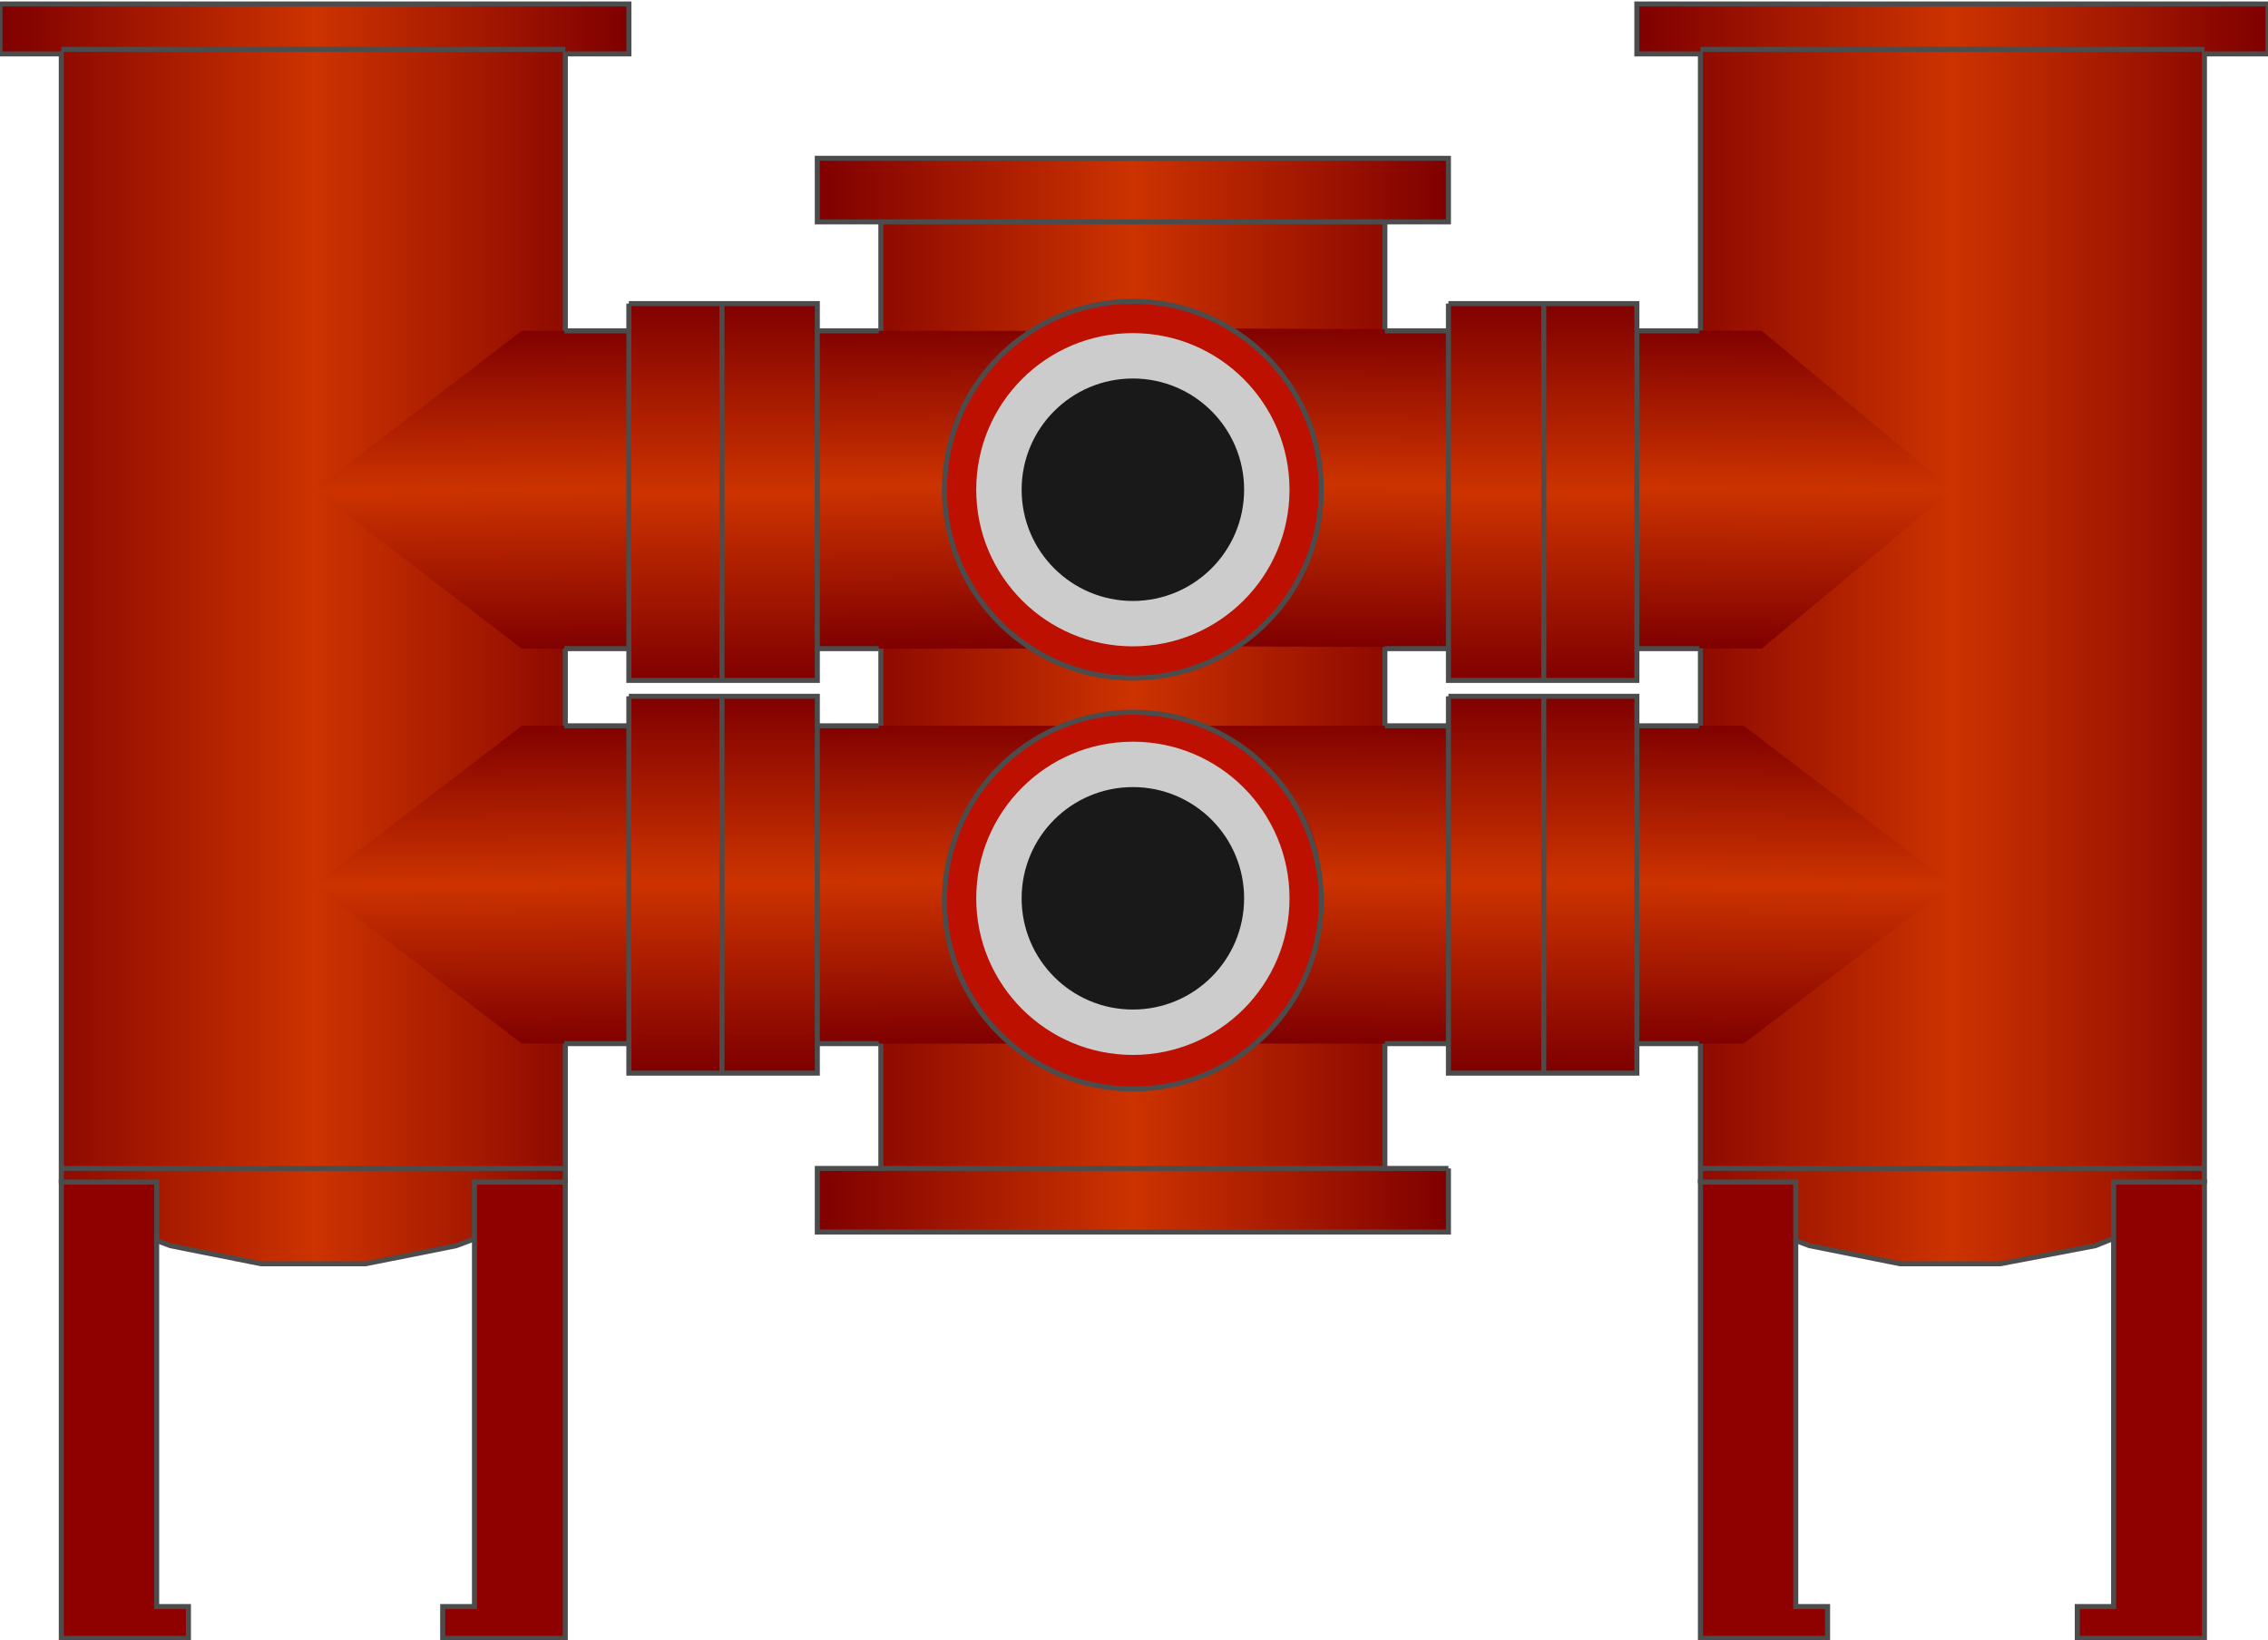 <!DOCTYPE svg PUBLIC "-//W3C//DTD SVG 1.1//EN" "http://www.w3.org/Graphics/SVG/1.1/DTD/svg11.dtd"><svg version="1.1" xmlns="http://www.w3.org/2000/svg" xmlns:xlink="http://www.w3.org/1999/xlink" width="112px" height="81px" viewBox="0 0 112.5 81.195" enable-background="new 0 0 112.5 81.195" xml:space="preserve">
<g id="Group_RightTank">
	<linearGradient id="SVGID_1_" gradientUnits="userSpaceOnUse" x1="81.193" y1="31.363" x2="112.5" y2="31.363">
		<stop offset="0" style="stop-color:#7F0000" />
		<stop offset="0.5" style="stop-color:#CC3300" />
		<stop offset="1" style="stop-color:#7F0000" />
	</linearGradient>
	<path fill="url(#SVGID_1_)" stroke="#4C4C4C" stroke-width="0.25" d="M99.212,62.613h-4.955l-4.505-0.9l-3.604-1.352l-1.802-1.802   V2.59h-3.153V0.113H112.5V2.59h-3.153v55.969l-2.026,1.802l-3.379,1.352L99.212,62.613z" />
	<path fill="none" stroke="#4C4C4C" stroke-width="0.25" d="M84.347,57.883h25" />
	<path fill="none" stroke="#4C4C4C" stroke-width="0.25" d="M84.347,2.365h25" />
</g>
<g id="Group_LeftTank">
	<linearGradient id="SVGID_2_" gradientUnits="userSpaceOnUse" x1="0" y1="31.363" x2="31.194" y2="31.363">
		<stop offset="0" style="stop-color:#7F0000" />
		<stop offset="0.5" style="stop-color:#CC3300" />
		<stop offset="1" style="stop-color:#7F0000" />
	</linearGradient>
	<path fill="url(#SVGID_2_)" stroke="#4C4C4C" stroke-width="0.25" d="M18.131,62.613h-5.18l-4.505-0.9l-3.604-1.352l-1.802-1.802   V2.59H0V0.113h31.194V2.59h-3.153v55.969l-1.802,1.802l-3.604,1.352L18.131,62.613z" />
	<path fill="none" stroke="#4C4C4C" stroke-width="0.25" d="M3.041,57.883h25" />
	<path fill="none" stroke="#4C4C4C" stroke-width="0.25" d="M3.041,2.365h25" />
</g>
<g id="Group_LeftLegs">
	<path fill="#8F0000" stroke="#4C4C4C" stroke-width="0.25" d="M3.041,58.559h4.73v21.059h1.576v1.576H7.771h-4.73V58.559z" />
	<path fill="#8F0000" stroke="#4C4C4C" stroke-width="0.25" d="M23.536,58.559h4.504v22.635h-4.504h-1.577v-1.576h1.577V58.559z" />
</g>
<g id="Group_RightLegs">
	<path fill="#8F0000" stroke="#4C4C4C" stroke-width="0.25" d="M84.347,58.559h4.729v21.059h1.577v1.576h-1.577h-4.729V58.559z" />
	<path fill="#8F0000" stroke="#4C4C4C" stroke-width="0.25" d="M104.842,58.559h4.505v22.635h-4.505h-1.801v-1.576h1.801V58.559z" />
</g>
<g id="Group_CenterPipe">
	<linearGradient id="SVGID_3_" gradientUnits="userSpaceOnUse" x1="40.541" y1="34.404" x2="71.847" y2="34.404">
		<stop offset="0" style="stop-color:#7F0000" />
		<stop offset="0.5" style="stop-color:#CC3300" />
		<stop offset="1" style="stop-color:#7F0000" />
	</linearGradient>
	<path fill="url(#SVGID_3_)" stroke="#4C4C4C" stroke-width="0.25" d="M71.847,57.883v3.153H40.541v-3.153h3.153V10.924h-3.153   V7.771h31.306v3.153h-3.153v46.959H71.847" />
	<path fill="none" stroke="#4C4C4C" stroke-width="0.25" d="M43.694,57.883h25" />
	<path fill="none" stroke="#4C4C4C" stroke-width="0.25" d="M43.694,10.924h25" />
</g>
<g id="Group_ConnectingPipes">
	<linearGradient id="SVGID_4_" gradientUnits="userSpaceOnUse" x1="33.345" y1="16.074" x2="33.495" y2="32.194">
		<stop offset="0" style="stop-color:#7F0000" />
		<stop offset="0.5" style="stop-color:#CC3300" />
		<stop offset="1" style="stop-color:#7F0000" />
	</linearGradient>
	<path fill="url(#SVGID_4_)" d="M51.171,16.329c0,0-4.324,2.477-4.324,7.893c0,5.508,4.325,7.874,4.325,7.874h-25.29l-10.285-7.883   l10.285-7.883H51.171z" />
	
		<linearGradient id="SVGID_5_" gradientUnits="userSpaceOnUse" x1="-11.898" y1="16.069" x2="-11.75" y2="32.083" gradientTransform="matrix(-1 0 0 1 67.172 0)">
		<stop offset="0" style="stop-color:#7F0000" />
		<stop offset="0.5" style="stop-color:#CC3300" />
		<stop offset="1" style="stop-color:#7F0000" />
	</linearGradient>
	<path fill="url(#SVGID_5_)" d="M87.387,16.329l9.46,7.883l-9.46,7.883l-26.171-0.113c0,0,4.325-2.365,4.325-7.874   c0-5.416-4.325-7.893-4.325-7.893L87.387,16.329z" />
	<linearGradient id="SVGID_6_" gradientUnits="userSpaceOnUse" x1="34.108" y1="35.663" x2="34.258" y2="51.773">
		<stop offset="0" style="stop-color:#7F0000" />
		<stop offset="0.5" style="stop-color:#CC3300" />
		<stop offset="1" style="stop-color:#7F0000" />
	</linearGradient>
	<path fill="url(#SVGID_6_)" d="M52.698,35.924c0,0-5.851,2.173-5.851,8.558c0,4.771,3.261,7.208,3.261,7.208H25.882l-10.285-7.884   l10.285-7.882H52.698z" />
	
		<linearGradient id="SVGID_7_" gradientUnits="userSpaceOnUse" x1="-11.189" y1="35.664" x2="-11.04" y2="51.774" gradientTransform="matrix(-1 0 0 1 67.172 0)">
		<stop offset="0" style="stop-color:#7F0000" />
		<stop offset="0.5" style="stop-color:#CC3300" />
		<stop offset="1" style="stop-color:#7F0000" />
	</linearGradient>
	<path fill="url(#SVGID_7_)" d="M86.492,35.924l10.354,7.882L86.492,51.69h-24.18c0,0,2.938-1.689,3.221-7.471   c0.281-5.74-5.736-8.295-5.736-8.295H86.492z" />
	<path fill="none" stroke="#4C4C4C" stroke-width="0.25" d="M43.589,32.095H27.995" />
	<path fill="none" stroke="#4C4C4C" stroke-width="0.25" d="M27.995,16.329h15.594" />
	<path fill="none" stroke="#4C4C4C" stroke-width="0.25" d="M43.589,51.69H27.995" />
	<path fill="none" stroke="#4C4C4C" stroke-width="0.25" d="M27.995,35.924h15.594" />
	<path fill="none" stroke="#4C4C4C" stroke-width="0.25" d="M84.287,51.69H68.693" />
	<path fill="none" stroke="#4C4C4C" stroke-width="0.25" d="M68.693,35.924h15.594" />
	<path fill="none" stroke="#4C4C4C" stroke-width="0.25" d="M84.287,32.095H68.693" />
	<path fill="none" stroke="#4C4C4C" stroke-width="0.25" d="M68.693,16.329h15.594" />
</g>
<g id="Group_Supporters">
	<linearGradient id="SVGID_8_" gradientUnits="userSpaceOnUse" x1="35.867" y1="34.383" x2="35.867" y2="52.984">
		<stop offset="0" style="stop-color:#7F0000" />
		<stop offset="0.5" style="stop-color:#CC3300" />
		<stop offset="1" style="stop-color:#7F0000" />
	</linearGradient>
	<path fill="url(#SVGID_8_)" stroke="#4C4C4C" stroke-width="0.25" d="M31.194,34.46h9.347v18.694h-9.347V34.46" />
	<path fill="none" stroke="#4C4C4C" stroke-width="0.25" d="M35.811,53.154V34.46" />
	<linearGradient id="SVGID_9_" gradientUnits="userSpaceOnUse" x1="76.519" y1="14.889" x2="76.519" y2="33.79">
		<stop offset="0" style="stop-color:#7F0000" />
		<stop offset="0.5" style="stop-color:#CC3300" />
		<stop offset="1" style="stop-color:#7F0000" />
	</linearGradient>
	<path fill="url(#SVGID_9_)" stroke="#4C4C4C" stroke-width="0.25" d="M71.847,14.978h9.347v18.693h-9.347V14.978" />
	<path fill="none" stroke="#4C4C4C" stroke-width="0.25" d="M76.576,33.671V14.978" />
	<linearGradient id="SVGID_10_" gradientUnits="userSpaceOnUse" x1="76.519" y1="34.383" x2="76.519" y2="52.999">
		<stop offset="0" style="stop-color:#7F0000" />
		<stop offset="0.5" style="stop-color:#CC3300" />
		<stop offset="1" style="stop-color:#7F0000" />
	</linearGradient>
	<path fill="url(#SVGID_10_)" stroke="#4C4C4C" stroke-width="0.25" d="M71.847,34.46h9.347v18.694h-9.347V34.46" />
	<path fill="none" stroke="#4C4C4C" stroke-width="0.25" d="M76.576,53.154V34.46" />
	<linearGradient id="SVGID_11_" gradientUnits="userSpaceOnUse" x1="35.867" y1="14.889" x2="35.867" y2="33.802">
		<stop offset="0" style="stop-color:#7F0000" />
		<stop offset="0.5" style="stop-color:#CC3300" />
		<stop offset="1" style="stop-color:#7F0000" />
	</linearGradient>
	<path fill="url(#SVGID_11_)" stroke="#4C4C4C" stroke-width="0.25" d="M31.194,14.978h9.347v18.693h-9.347V14.978" />
	<path fill="none" stroke="#4C4C4C" stroke-width="0.25" d="M35.811,33.671V14.978" />
</g>
<g id="Group_Filter2">
	<circle fill="#BD1000" stroke="#4C4C4C" stroke-width="0.25" cx="56.194" cy="44.595" r="9.347" />
	<circle fill="#CCCCCC" cx="56.194" cy="44.482" r="7.77" />
	<circle fill="#191919" cx="56.194" cy="44.482" r="5.518" />
</g>
<g id="Group_Filter1">
	<circle fill="#BD1000" stroke="#4C4C4C" stroke-width="0.25" cx="56.194" cy="24.212" r="9.347" />
	<circle fill="#CCCCCC" cx="56.194" cy="24.212" r="7.77" />
	<circle fill="#191919" cx="56.194" cy="24.212" r="5.518" />
</g>
</svg>